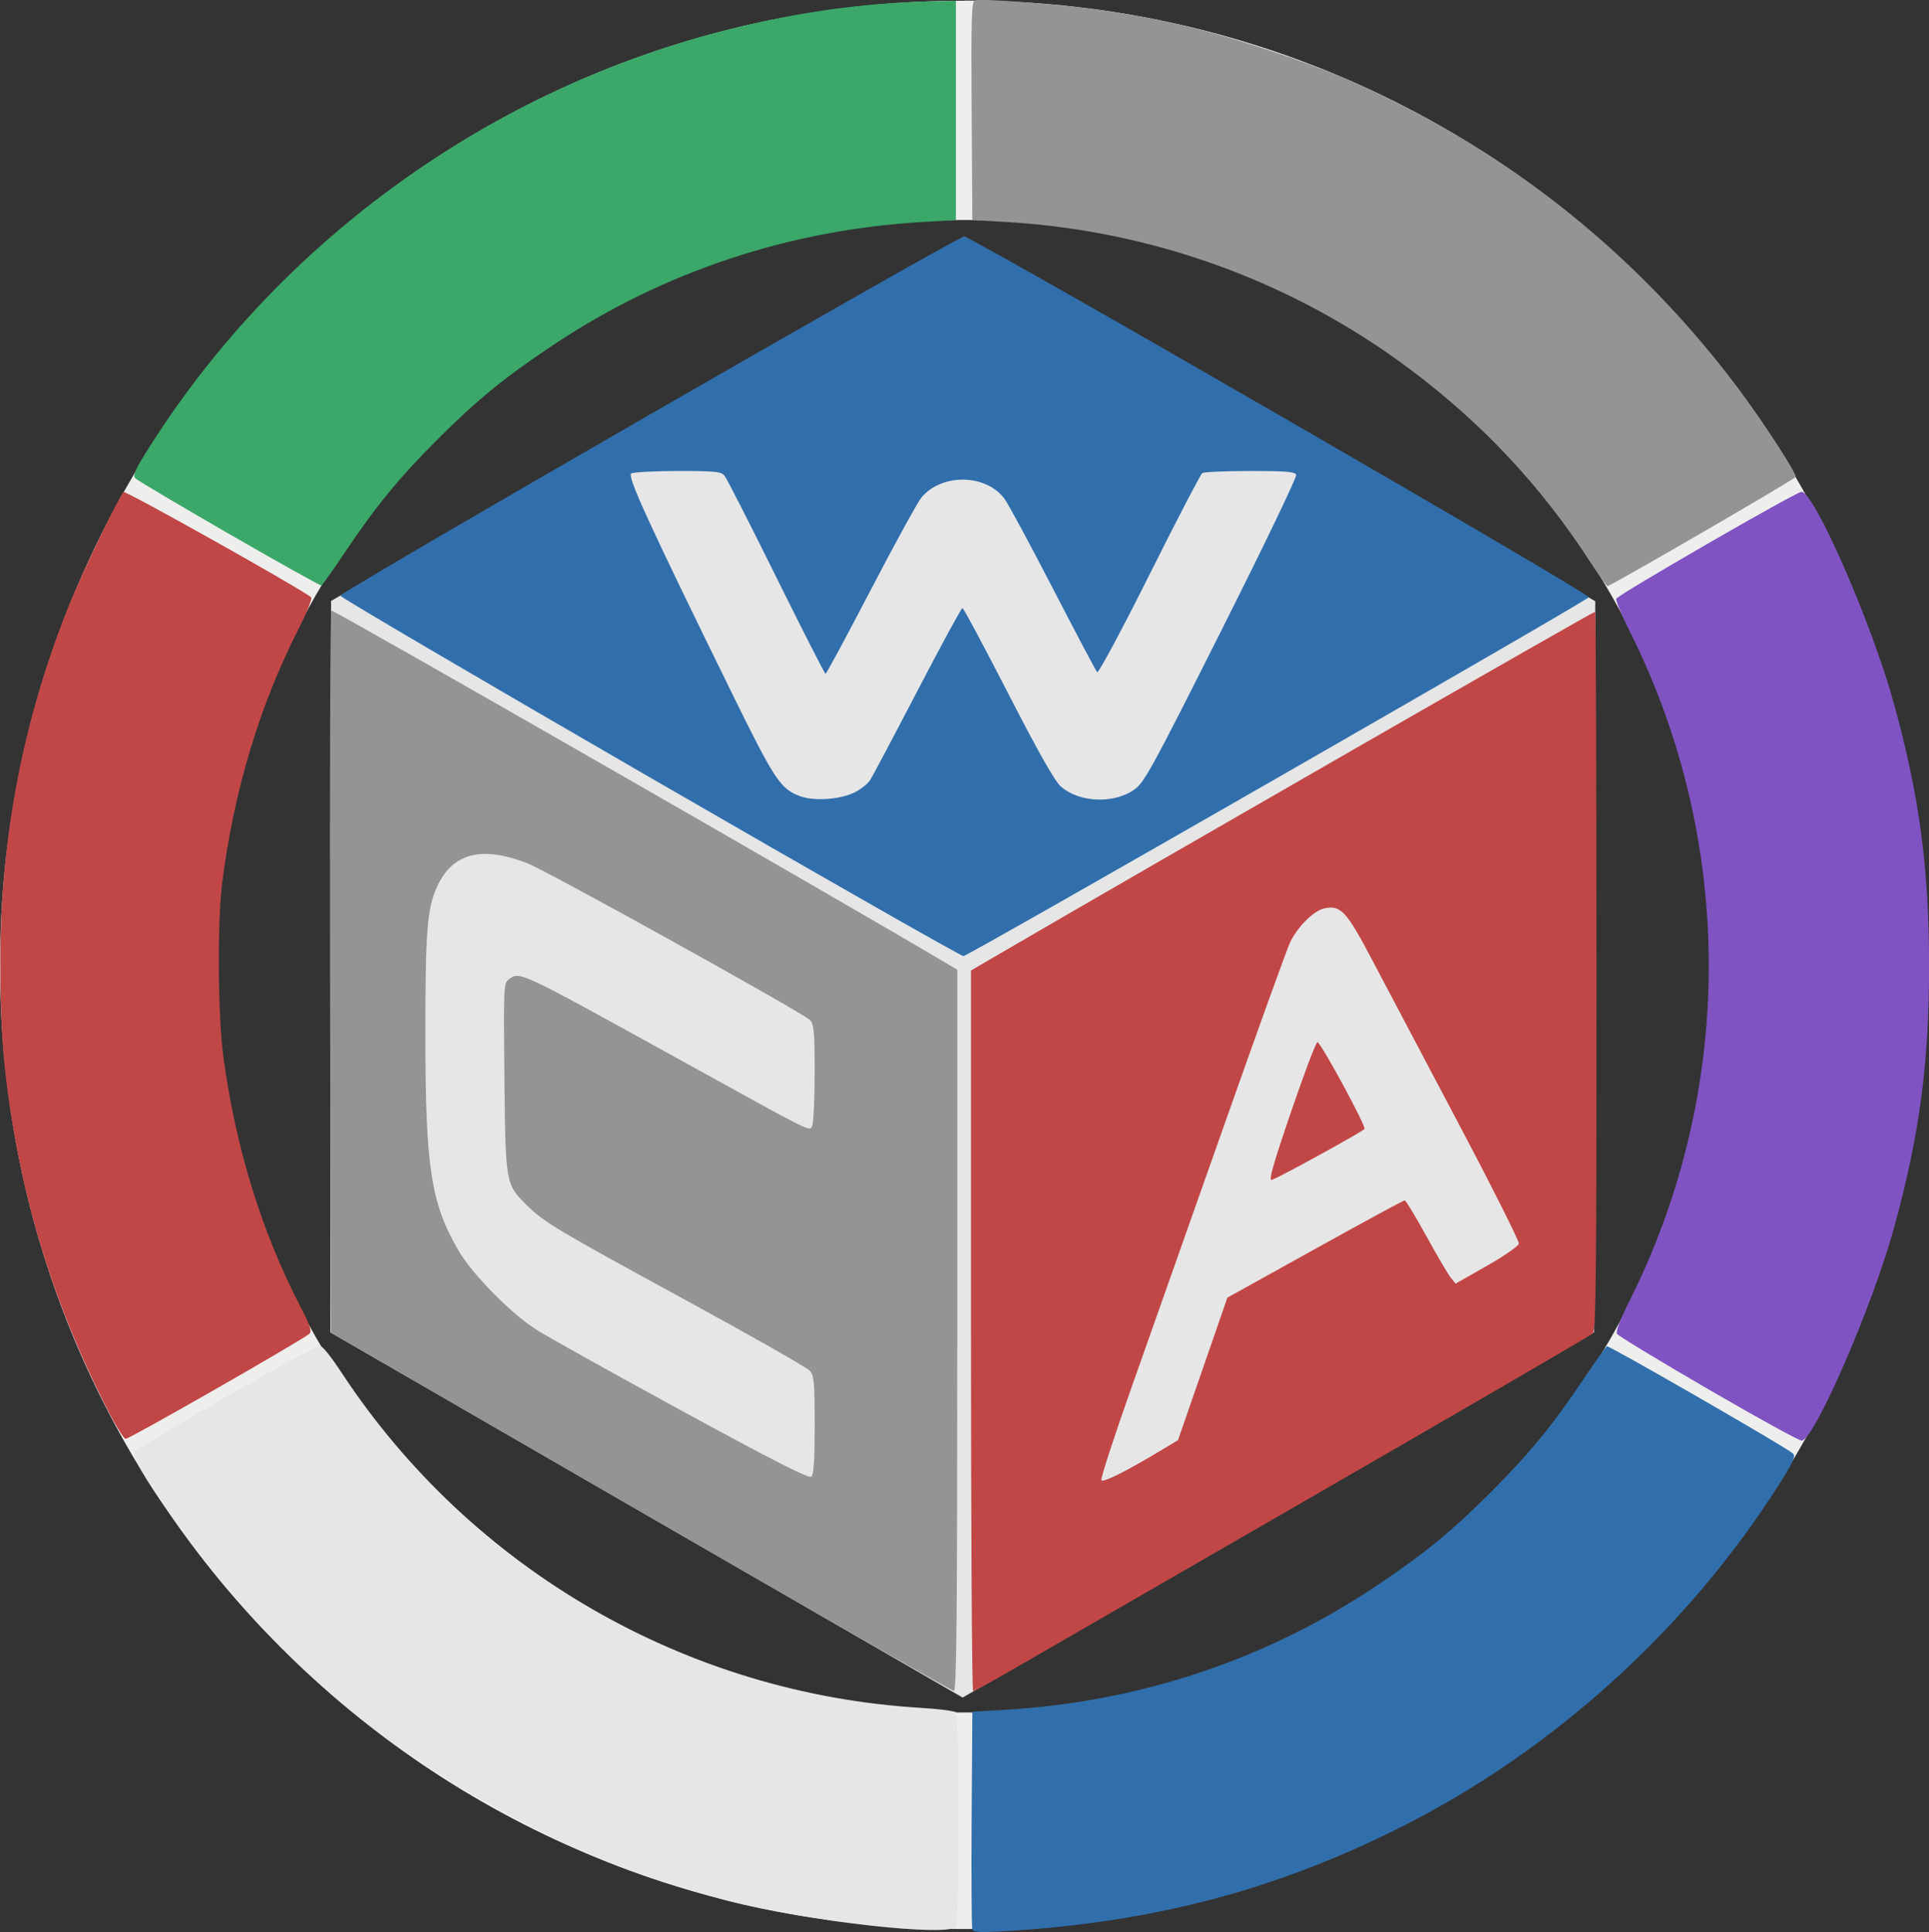 <?xml version="1.0" encoding="UTF-8" standalone="no"?>
<!-- Created with Inkscape (http://www.inkscape.org/) -->

<svg
   xmlns:dc="http://purl.org/dc/elements/1.1/"
   xmlns:cc="http://creativecommons.org/ns#"
   xmlns:rdf="http://www.w3.org/1999/02/22-rdf-syntax-ns#"
   xmlns:svg="http://www.w3.org/2000/svg"
   xmlns="http://www.w3.org/2000/svg"
   xmlns:sodipodi="http://sodipodi.sourceforge.net/DTD/sodipodi-0.dtd"
   xmlns:inkscape="http://www.inkscape.org/namespaces/inkscape"
   width="292.725"
   height="293.193"
   id="svg2"
   sodipodi:version="0.32"
   inkscape:version="0.92.2 (5c3e80d, 2017-08-06)"
   sodipodi:docname="WCA Logo.svg"
   inkscape:output_extension="org.inkscape.output.svg.inkscape"
   version="1.0">
  <rect width="100%" height="100%" fill="#333333" stroke="none"/>
  <defs
     id="defs4">
    <inkscape:perspective
       sodipodi:type="inkscape:persp3d"
       inkscape:vp_x="0 : 526.18109 : 1"
       inkscape:vp_y="0 : 1000 : 0"
       inkscape:vp_z="744.09448 : 526.18109 : 1"
       inkscape:persp3d-origin="372.04724 : 350.78739 : 1"
       id="perspective10" />
    <inkscape:perspective
       id="perspective2708"
       inkscape:persp3d-origin="0.5 : 0.33333333 : 1"
       inkscape:vp_z="1 : 0.5 : 1"
       inkscape:vp_y="0 : 1000 : 0"
       inkscape:vp_x="0 : 0.5 : 1"
       sodipodi:type="inkscape:persp3d" />
  </defs>
  <sodipodi:namedview
     id="base"
     pagecolor="#ffffff"
     bordercolor="#666666"
     borderopacity="1.0"
     gridtolerance="10000"
     guidetolerance="10"
     objecttolerance="10"
     inkscape:pageopacity="0.0"
     inkscape:pageshadow="2"
     inkscape:zoom="1.4142136"
     inkscape:cx="147.19301"
     inkscape:cy="145.85761"
     inkscape:document-units="px"
     inkscape:current-layer="g3312"
     showgrid="false"
     showguides="true"
     inkscape:guide-bbox="true"
     inkscape:window-width="1102"
     inkscape:window-height="732"
     inkscape:window-x="2335"
     inkscape:window-y="118"
     inkscape:window-maximized="0">
    <sodipodi:guide
       position="662,-68"
       orientation="0.707,0.707"
       id="guide4512"
       inkscape:locked="false" />
  </sodipodi:namedview>
  <g
     inkscape:label="Layer 1"
     inkscape:groupmode="layer"
     id="layer1"
     transform="translate(-440.906,488.308)">
    <g
       id="g3312"
       transform="matrix(0.5,0,0,0.5,301.618,-244.854)">
      <path
         id="path3273"
         d="M 571.27,-486.685 C 409.286,-486.685 278.582,-355.655 278.582,-193.671 C 278.582,-31.687 408.654,98.578 570.638,98.578 C 732.622,98.578 863.823,-31.182 863.823,-193.166 C 863.823,-355.15 733.499,-486.729 571.515,-486.729 L 571.27,-486.684 L 571.27,-486.685 L 571.27,-486.685 L 571.27,-486.685 L 571.27,-486.685 L 571.27,-486.685 z M 571.248,-420.137 C 696.43,-420.137 797.398,-318.853 797.398,-193.671 C 797.398,-68.489 696.43,32.858 571.248,32.858 C 446.065,32.858 344.466,-68.489 344.466,-193.671 C 344.466,-318.853 446.065,-420.137 571.248,-420.137 L 571.248,-420.137 z"
         style="fill:#eeeeec;fill-opacity:1;stroke:none"
         sodipodi:nodetypes="cssscccccccccccc" />
      <path
         sodipodi:nodetypes="ccccccc"
         id="rect2804"
         d="M 379.06,-304.523 C 379.06,-304.523 571.26,-415.135 571.26,-415.135 C 571.26,-415.135 762.739,-304.419 762.739,-304.419 L 762.412,-82.542 L 570.736,28.322 L 378.807,-82.542 L 379.06,-304.523 L 379.06,-304.523 z"
         style="fill:#e6e6e6;fill-opacity:1;stroke:none" />
      <path
         sodipodi:nodetypes="ccccscccssscsssssssssssscccsssscssccsssssssccc"
         style="fill:#949494;fill-opacity:1"
         d="M 472.988,-28.061 L 378.948,-82.414 L 378.737,-191.716 C 378.621,-251.832 378.808,-301.279 379.153,-301.596 C 379.608,-302.015 536.825,-211.831 566.018,-194.405 L 569.108,-192.56 L 569.108,-83.097 C 569.108,3.94 568.895,26.359 568.068,26.329 C 567.496,26.307 524.71,1.833 472.988,-28.061 L 472.988,-28.061 L 472.988,-28.061 L 472.988,-28.061 z M 525.833,-54.367 C 525.833,-67.247 525.645,-69.372 524.377,-70.852 C 523.576,-71.787 506.63,-81.432 486.719,-92.287 C 447.291,-113.783 443.602,-115.988 438.374,-121.19 C 432.017,-127.514 431.989,-127.677 431.665,-159.906 C 431.386,-187.593 431.428,-188.512 433.026,-189.681 C 436.362,-192.124 435.8,-192.388 484.041,-165.739 C 526.255,-142.419 524.045,-143.53 525.048,-145.116 C 525.466,-145.776 525.814,-152.923 525.821,-160.996 C 525.833,-173.802 525.648,-175.887 524.377,-177.333 C 522.679,-179.264 444.949,-222.401 438.834,-224.805 C 424.674,-230.372 415.747,-228.011 411.084,-217.466 C 408.206,-210.958 407.672,-203.964 407.681,-172.947 C 407.693,-132.417 409.354,-121.659 417.829,-107.203 C 421.954,-100.165 433.379,-88.517 441.049,-83.528 C 444.08,-81.556 463.928,-70.475 485.156,-58.903 C 513.352,-43.533 524.033,-38.094 524.793,-38.722 C 525.554,-39.351 525.833,-43.552 525.833,-54.367 L 525.833,-54.367 L 525.833,-54.367 L 525.833,-54.367 z M 761.223,-316.315 C 746.217,-339.489 728.36,-358.534 706.007,-375.206 C 670.647,-401.578 628.041,-417.02 583.672,-419.545 L 573.685,-420.114 L 573.468,-453.217 C 573.285,-480.998 573.437,-486.392 574.417,-486.767 C 576.258,-487.474 600.806,-485.563 613.631,-483.716 C 630.775,-481.246 645.776,-477.639 663.564,-471.707 C 681.467,-465.737 691.942,-461.305 707.972,-452.919 C 746.13,-432.955 779.446,-404.515 805.913,-369.31 C 813.509,-359.205 823.925,-343.19 823.572,-342.156 C 823.333,-341.456 767.38,-309.001 766.468,-309.033 C 766.17,-309.043 763.81,-312.32 761.223,-316.315 L 761.223,-316.315 L 761.223,-316.315 z"
         id="path2730" />
      <path
         sodipodi:nodetypes="cssscsscccsss"
         style="fill:#8053c3;fill-opacity:1"
         d="M 797.134,-65.2 C 782.258,-73.844 769.764,-81.415 769.369,-82.026 C 768.894,-82.761 770.197,-86.226 773.217,-92.257 C 805.164,-156.057 805.179,-231.417 773.258,-295.167 C 770.769,-300.138 768.9,-304.644 769.106,-305.181 C 769.56,-306.363 823.471,-337.494 825.299,-337.629 C 829.089,-337.909 846.704,-297.621 853.358,-273.454 C 861.114,-245.286 864.028,-223.551 864.046,-193.752 C 864.064,-164.091 861.146,-142.336 853.358,-114.05 C 846.909,-90.626 829.343,-50.138 825.415,-49.641 C 824.736,-49.555 812.01,-56.557 797.134,-65.2 L 797.134,-65.2 L 797.134,-65.2 L 797.134,-65.2 z"
         id="path2726" />
      <path
         sodipodi:nodetypes="ccscssssccccccsscccsssssssscccscsccscssssssssscccss"
         style="fill:#c14747;fill-opacity:1"
         d="M 573.269,-82.992 L 573.269,-192.351 L 581.799,-197.326 C 627.92,-224.223 762.47,-301.512 762.727,-301.255 C 762.91,-301.072 763.079,-251.949 763.103,-192.092 C 763.138,-102.565 762.95,-83.075 762.04,-82.211 C 761.431,-81.634 723.109,-59.346 676.879,-32.682 C 630.65,-6.019 588.717,18.175 583.694,21.082 C 578.671,23.989 574.27,26.367 573.915,26.367 C 573.56,26.367 573.269,-22.844 573.269,-82.992 L 573.269,-82.992 z M 631.108,-46.801 L 636.101,-49.806 L 643.591,-71.43 L 651.081,-93.055 L 677.694,-107.827 C 692.332,-115.951 704.573,-122.598 704.897,-122.598 C 705.221,-122.598 708.178,-117.714 711.467,-111.744 C 714.757,-105.775 718.099,-100.086 718.895,-99.103 L 720.343,-97.316 L 729.811,-102.691 C 735.018,-105.648 739.397,-108.683 739.542,-109.435 C 739.687,-110.187 731.418,-126.657 721.168,-146.036 C 710.917,-165.414 699.223,-187.565 695.181,-195.26 C 687.227,-210.403 685.481,-212.295 680.479,-211.197 C 677.246,-210.487 672.304,-205.542 670.078,-200.791 C 669.122,-198.75 660.082,-173.675 649.99,-145.068 C 639.898,-116.461 627.294,-80.776 621.982,-65.768 C 616.67,-50.761 612.557,-38.105 612.841,-37.645 C 613.346,-36.827 620.459,-40.392 631.108,-46.801 L 631.108,-46.801 L 631.108,-46.801 L 631.108,-46.801 z M 670.447,-149.553 C 674.442,-161.266 678.034,-170.745 678.428,-170.619 C 679.6,-170.243 693.222,-145.094 692.706,-144.259 C 692.242,-143.508 667.469,-129.873 664.621,-128.801 C 663.497,-128.377 664.77,-132.914 670.447,-149.553 L 670.447,-149.553 z M 309.663,-62.055 C 296.059,-89.421 287.346,-116.078 282.453,-145.294 C 279.649,-162.038 278.667,-174.818 278.667,-194.543 C 278.667,-233.139 285.669,-269.174 300.022,-304.436 C 303.679,-313.42 314.714,-336.23 316.055,-337.577 C 316.599,-338.123 370.297,-307.992 373.018,-305.614 C 373.418,-305.264 371.682,-300.924 369.16,-295.969 C 357.293,-272.651 349.49,-246.64 345.987,-218.719 C 344.483,-206.735 344.699,-178.537 346.39,-166.009 C 350.089,-138.608 357.997,-112.966 369.701,-90.422 C 372.695,-84.654 373.287,-82.882 372.482,-82.101 C 370.73,-80.401 317.931,-50.196 316.712,-50.196 C 316.058,-50.196 313.003,-55.337 309.663,-62.055 L 309.663,-62.055 L 309.663,-62.055 L 309.663,-62.055 z"
         id="path2724" />
      <path
         sodipodi:nodetypes="cscccccssssccccc"
         style="fill:#3ba769;fill-opacity:1"
         d="M 348.177,-324.813 C 333.101,-333.509 320.275,-341.116 319.673,-341.717 C 318.771,-342.62 319.536,-344.317 324.066,-351.463 C 363.962,-414.385 428.344,-460.511 501.143,-478.326 C 521.537,-483.317 540.789,-485.983 559.954,-486.469 L 568.692,-486.69 L 568.692,-453.402 L 568.692,-420.113 L 558.706,-419.537 C 518.234,-417.199 479.879,-404.452 446.608,-382.282 C 431.776,-372.398 423.341,-365.521 411.381,-353.56 C 399.744,-341.924 392.678,-333.313 383.363,-319.416 C 379.681,-313.923 376.425,-309.334 376.128,-309.216 C 375.831,-309.099 363.253,-316.118 348.177,-324.813 L 348.177,-324.813 L 348.177,-324.813 L 348.177,-324.813 z"
         id="path2722" />
      <path
         id="path2802"
         d="M 347.016,-62.854 C 361.94,-71.415 374.744,-78.45 375.471,-78.486 C 376.344,-78.53 378.694,-75.669 382.406,-70.038 C 421.686,-10.471 486.942,27.221 558.111,31.452 C 563.661,31.782 568.498,32.417 568.859,32.864 C 569.657,33.848 569.661,96.102 568.859,97.752 C 567.207,101.174 523.508,96.285 499.253,89.964 C 470.98,82.597 450.7,74.254 424.885,59.369 C 399.189,44.554 381.807,31.15 361.205,10.262 C 344.144,-7.035 317.862,-42.491 319.396,-46.141 C 319.661,-46.772 332.088,-54.293 347.011,-62.854 L 347.011,-62.854 L 347.011,-62.854 L 347.016,-62.854 z"
         style="fill:#e6e6e6;fill-opacity:1"
         sodipodi:nodetypes="cssscsscccsss" />
      <path
         sodipodi:nodetypes="ccccssssssssccccsssccccssssssssssssssssssssssccc"
         style="fill:#316fac;fill-opacity:1"
         d="M 573.684,98.65 C 573.445,98.027 573.347,82.913 573.468,65.063 L 573.686,32.609 L 583.672,32.032 C 624.111,29.697 662.536,16.923 695.798,-5.242 C 710.517,-15.05 718.987,-21.963 730.982,-33.959 C 742.657,-45.634 749.758,-54.279 759.015,-68.088 C 762.697,-73.581 765.964,-78.175 766.275,-78.297 C 766.959,-78.565 821.139,-47.353 822.7,-45.792 C 823.608,-44.884 822.885,-43.255 818.5,-36.34 C 790.668,7.557 749.743,44.599 703.433,67.809 C 665.388,86.877 628.266,96.601 583.473,99.233 C 575.969,99.674 574.033,99.559 573.684,98.65 L 573.684,98.65 L 573.684,98.65 L 573.684,98.65 z M 475.705,-251.017 C 424.104,-280.855 381.885,-305.643 381.885,-306.101 C 381.885,-307.303 569.092,-415.12 571.179,-415.12 C 573.51,-415.12 761.64,-306.471 760.775,-305.624 C 758.894,-303.781 572.249,-196.672 570.993,-196.715 C 570.185,-196.743 527.306,-221.178 475.705,-251.017 L 475.705,-251.017 z M 538.006,-246.439 C 539.868,-247.389 541.951,-249.03 542.635,-250.087 C 543.319,-251.143 549.777,-263.336 556.987,-277.181 C 564.196,-291.027 570.355,-302.356 570.674,-302.356 C 570.993,-302.356 577.231,-290.713 584.536,-276.484 C 593.661,-258.712 598.663,-249.864 600.513,-248.224 C 606.037,-243.327 616.47,-242.839 622.74,-247.185 C 625.854,-249.344 627.906,-253.086 649.27,-295.568 C 662.006,-320.892 672.222,-342.142 671.974,-342.789 C 671.61,-343.738 668.893,-343.964 657.973,-343.954 C 650.521,-343.943 644,-343.666 643.482,-343.329 C 642.965,-342.993 635.73,-329.093 627.405,-312.441 C 618.986,-295.599 611.957,-282.489 611.566,-282.897 C 611.179,-283.301 605.157,-294.679 598.183,-308.181 C 591.209,-321.684 584.573,-333.989 583.436,-335.527 C 577.85,-343.079 564.438,-343.301 558.255,-335.943 C 557.13,-334.603 550.217,-322.008 542.894,-307.954 C 535.57,-293.899 529.377,-282.396 529.132,-282.391 C 528.886,-282.381 522.159,-295.584 514.183,-311.718 C 506.207,-327.853 499.141,-341.709 498.481,-342.51 C 497.43,-343.784 495.66,-343.965 484.302,-343.954 C 477.164,-343.943 470.798,-343.608 470.155,-343.201 C 468.872,-342.389 475.404,-328.123 500.29,-277.389 C 513.678,-250.095 515.382,-247.499 521.37,-245.269 C 525.667,-243.669 533.681,-244.233 538.006,-246.439 L 538.006,-246.439 L 538.006,-246.439 z"
         id="path2720" />
    </g>
  </g>
</svg>
